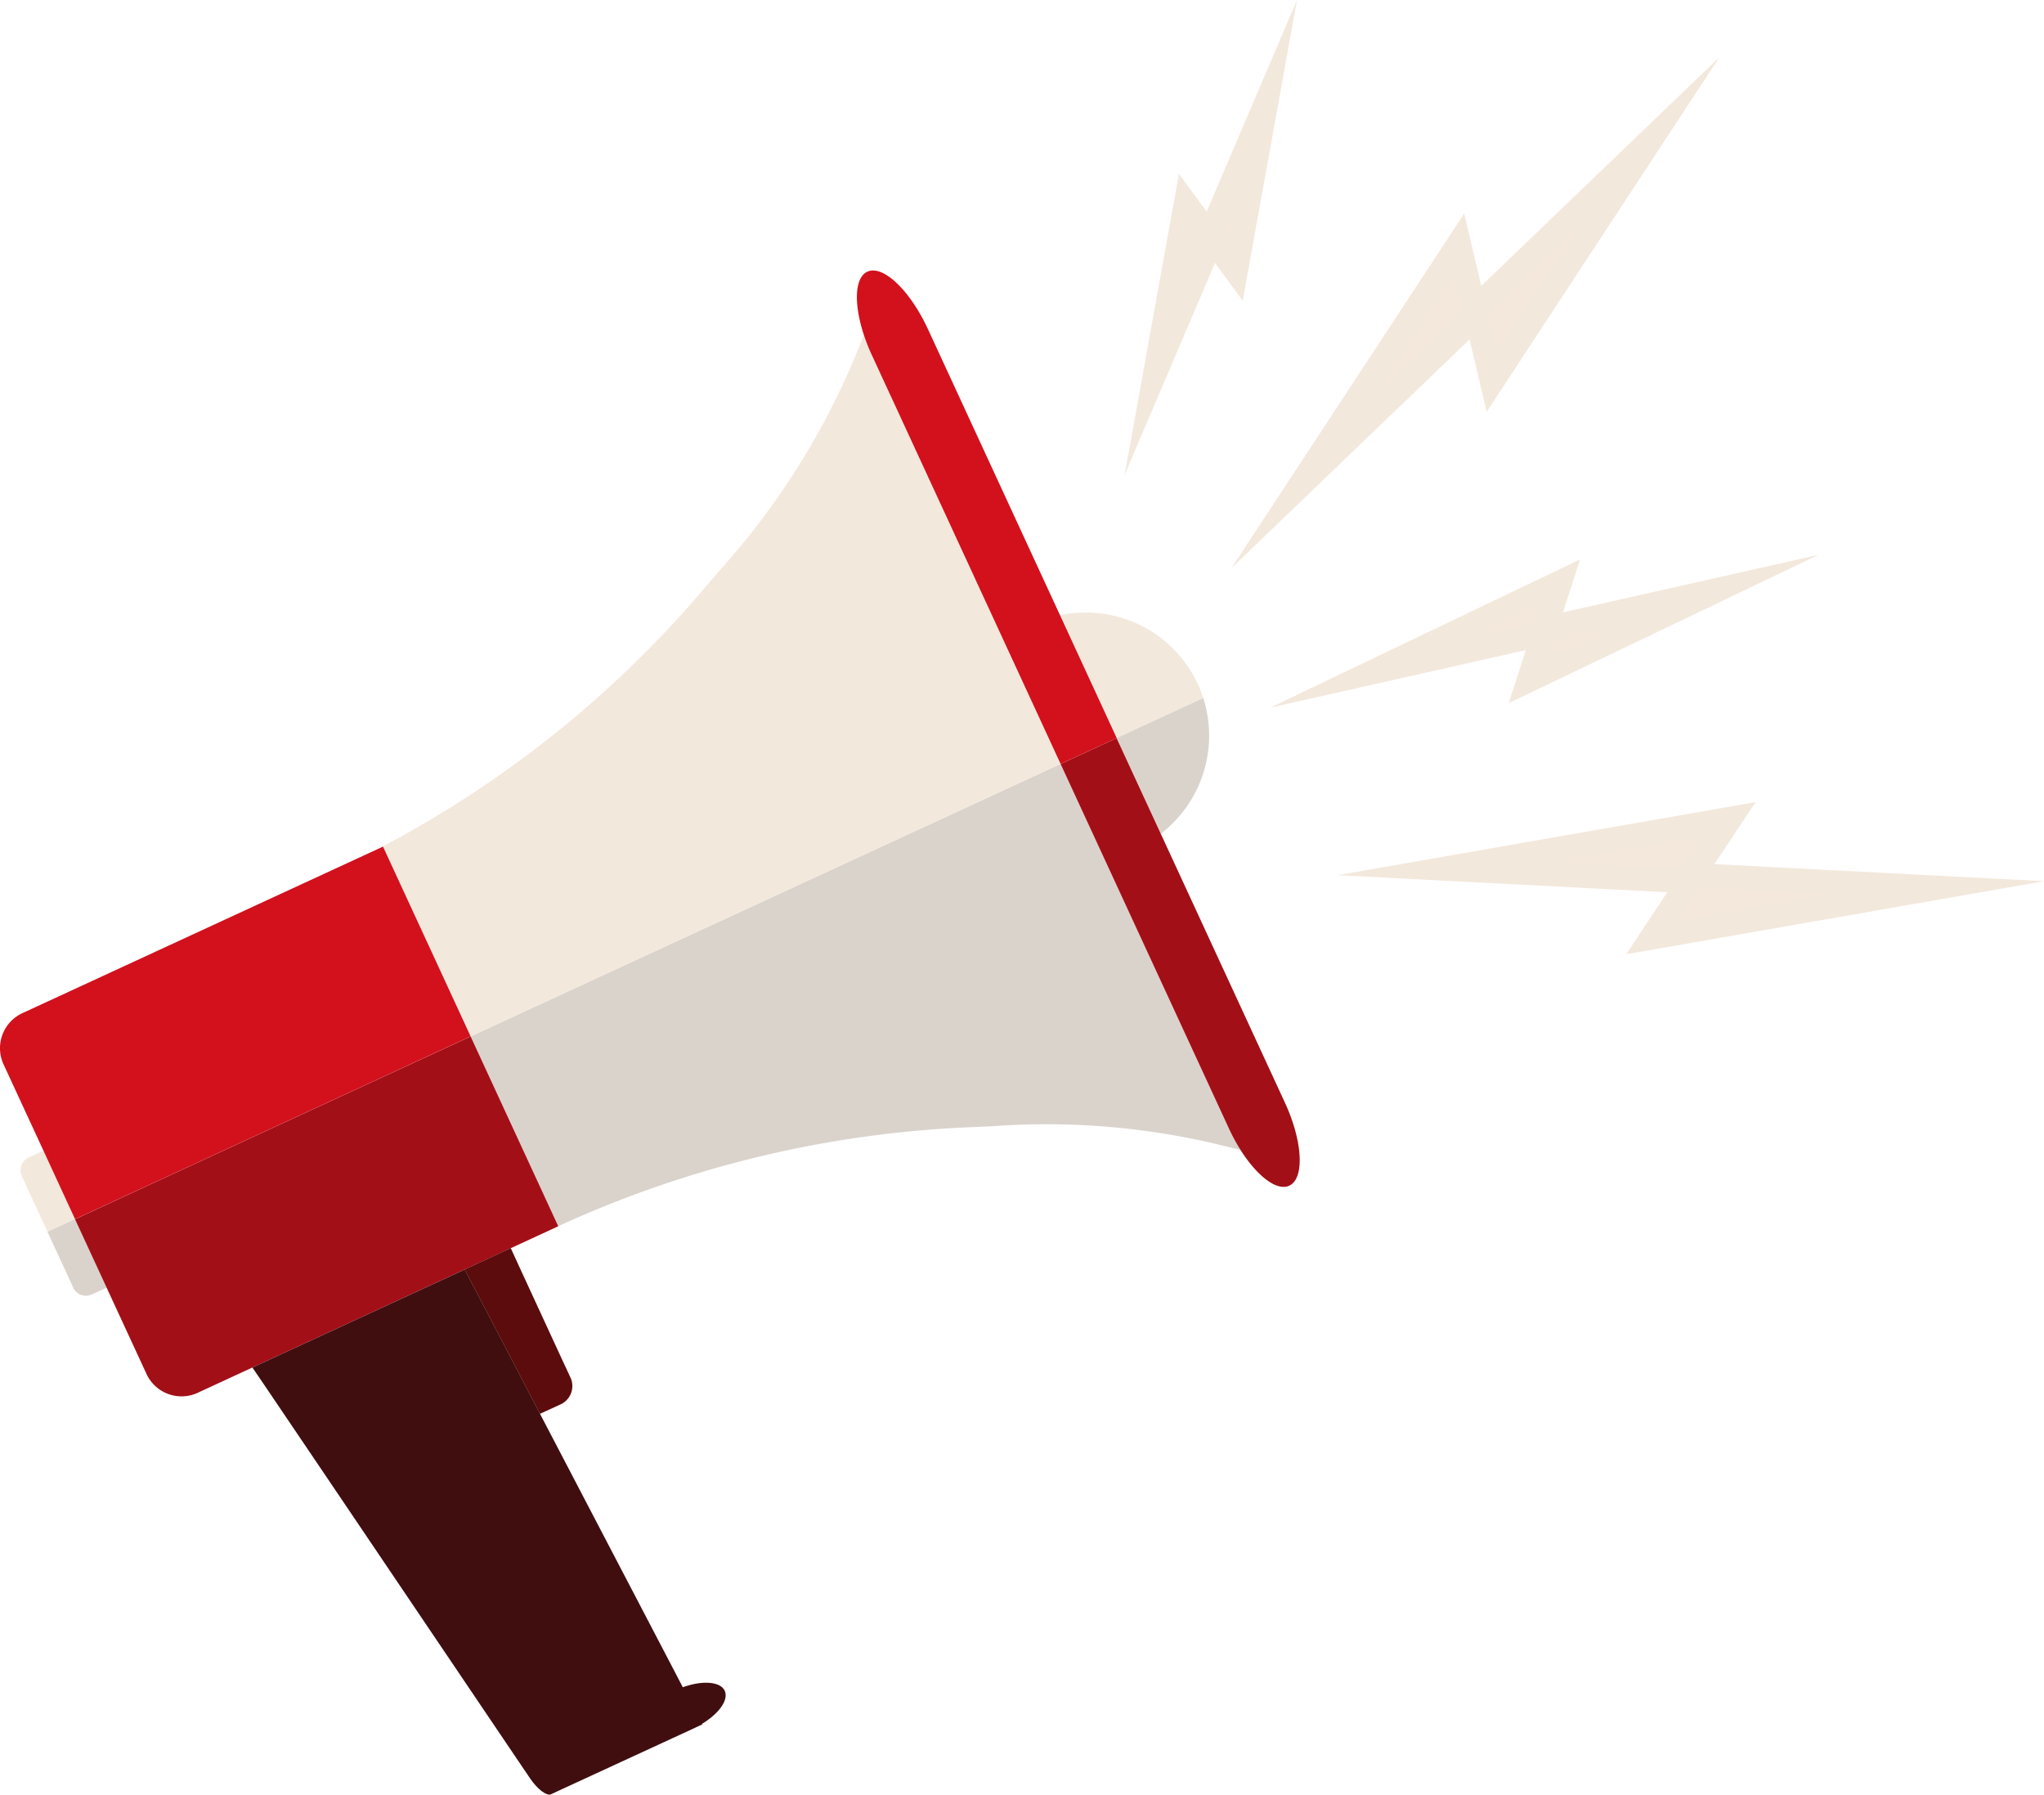 <svg xmlns="http://www.w3.org/2000/svg" width="118.405" height="103.938" viewBox="0 0 118.405 103.938">
  <g id="Group_482" data-name="Group 482" transform="translate(-553.507 -131.567)">
    <g id="Group_477" data-name="Group 477" transform="translate(553.507 147.233)">
      <path id="Path_410" data-name="Path 410" d="M629.313,174.142l3.261,7.048.029.067.92-.43,4.094-1.89A7.134,7.134,0,0,0,630.369,174,5.838,5.838,0,0,0,629.313,174.142Z" transform="translate(-567.915 -154.175)" fill="#f3e8dc"/>
      <path id="Path_411" data-name="Path 411" d="M633.375,182.419l2.551,5.54a7.065,7.065,0,0,0,.8-.717,7.152,7.152,0,0,0,1.663-7.144l-4.094,1.89Z" transform="translate(-568.687 -155.336)" fill="#dad3cc"/>
      <path id="Path_412" data-name="Path 412" d="M555.046,213.926l.324.71.457.987.484,1.047.223.49.709-.326v0l.279-.126.609-.283-1.83-3.963-.608.284-.252.113A.813.813,0,0,0,555.046,213.926Z" transform="translate(-553.785 -161.486)" fill="#f3e8dc"/>
      <path id="Path_413" data-name="Path 413" d="M556.9,218.091l.232.5.484,1.045.456.982.324.709a.806.806,0,0,0,1.071.392l.253-.113.611-.276-.449-.982-1.374-2.982-.008,0,0-.013-.609.283-.279.126,0,0Z" transform="translate(-554.152 -162.416)" fill="#dad3cc"/>
      <path id="Path_414" data-name="Path 414" d="M587.165,200.591l5.077,10.99a63.47,63.47,0,0,1,23.572-5.719c.544-.023,1.08-.048,1.616-.073a42.772,42.772,0,0,1,13.419,1.153c.309.073.617.147.926.228a10.48,10.48,0,0,1-.682-1.244l-7.238-15.676-2.51-5.443-.6.276-4.012,1.852Z" transform="translate(-559.904 -156.231)" fill="#dad3cc"/>
      <path id="Path_415" data-name="Path 415" d="M580.677,183.844l.178-.08,5.077,11L615.5,181.107l4.012-1.852.6-.276-3.241-7.009-7.707-16.692a10.626,10.626,0,0,1-.448-1.145q-.181.451-.365.9a43.457,43.457,0,0,1-7.92,12.655c-.35.406-.707.82-1.057,1.234A62.905,62.905,0,0,1,580.677,183.844Z" transform="translate(-558.671 -150.401)" fill="#f3e8dc"/>
      <path id="Path_416" data-name="Path 416" d="M565.539,211.8l15.566-7.187.685-.317,5.077,10.993-.111.051-2.644,1.22-2.673,1.236-3.734,1.723-8.556,3.95-3.171,1.466a2.234,2.234,0,0,1-2.965-1.093l-2.311-5-1.83-3.961Z" transform="translate(-554.527 -159.935)" fill="#a30f17" fill-rule="evenodd"/>
      <path id="Path_417" data-name="Path 417" d="M580.77,201.713l-.685.317-15.566,7.187-6.666,3.079-1.829-3.965-2.312-5a2.235,2.235,0,0,1,1.094-2.965l20.708-9.562.18-.083Z" transform="translate(-553.507 -157.355)" fill="#d2111c" fill-rule="evenodd"/>
      <path id="Path_418" data-name="Path 418" d="M631.874,189.9l-2.512-5.44,1.282-.591,1.963-.906,2.56,5.542,7.192,15.574c1.033,2.24,1.147,4.391.249,4.805-.716.332-1.857-.551-2.816-2.059a10.9,10.9,0,0,1-.679-1.249Z" transform="translate(-567.924 -155.88)" fill="#a30f17" fill-rule="evenodd"/>
      <path id="Path_419" data-name="Path 419" d="M627.875,177.512l-1.282.591-3.237-7.011L615.648,154.4a10.493,10.493,0,0,1-.449-1.14c-.593-1.789-.543-3.324.2-3.666.9-.414,2.461,1.067,3.5,3.306l7.661,16.59,3.284,7.115Z" transform="translate(-565.155 -149.525)" fill="#d2111c" fill-rule="evenodd"/>
      <path id="Path_420" data-name="Path 420" d="M586.734,220.671l.569,1.082,2.866,5.486.931,1.791,1.132-.52A1.173,1.173,0,0,0,592.9,227c-.249-.544-.455-.98-.455-.98l-2.526-5.474-.51-1.114Z" transform="translate(-559.822 -162.812)" fill="#5c0c0c"/>
      <path id="Path_421" data-name="Path 421" d="M571.559,226.639l.7,1.026,3.912,5.785,10.686,15.821.8,1.181c.415.612.955,1.021,1.205.9l.449-.21,7.761-3.578.548-.258-.013-.033c.983-.594,1.557-1.388,1.311-1.918s-1.286-.611-2.427-.2l-.516-.991-7.754-14.841-.931-1.791-2.866-5.486-.569-1.082-3.731,1.721Z" transform="translate(-556.938 -163.103)" fill="#400e0f"/>
    </g>
    <g id="Group_478" data-name="Group 478" transform="translate(620.426 137.467)">
      <path id="Path_422" data-name="Path 422" d="M640.014,145.2l3.3-7.733-1.771,9.815Z" transform="translate(-636.868 -137.467)" fill="#f3e8db" stroke="#f3e8dc" stroke-miterlimit="10" stroke-width="1.382"/>
      <path id="Path_423" data-name="Path 423" d="M639.429,146.8l-3.3,7.732,1.771-9.815Z" transform="translate(-636.13 -138.845)" fill="#f3e8db" stroke="#f3e8dc" stroke-miterlimit="10" stroke-width="1.382"/>
    </g>
    <g id="Group_479" data-name="Group 479" transform="translate(637.141 178.98)">
      <path id="Path_424" data-name="Path 424" d="M674.033,192.749l14.183.734-16.594,2.9Z" transform="translate(-659.59 -189.487)" fill="#f3e8db" stroke="#f3e8dc" stroke-miterlimit="10" stroke-width="1.382"/>
      <path id="Path_425" data-name="Path 425" d="M670.949,192.357l-14.182-.735,16.6-2.9Z" transform="translate(-656.767 -188.722)" fill="#f3e8db" stroke="#f3e8dc" stroke-miterlimit="10" stroke-width="1.382"/>
    </g>
    <g id="Group_480" data-name="Group 480" transform="translate(628.777 139.618)">
      <path id="Path_426" data-name="Path 426" d="M658.973,149.958l10.245-9.836-9.243,14.083Z" transform="translate(-648.822 -140.123)" fill="#f3e8db" stroke="#f3e8dc" stroke-miterlimit="10" stroke-width="1.382"/>
      <path id="Path_427" data-name="Path 427" d="M656.685,151.82l-10.244,9.835,9.246-14.083Z" transform="translate(-646.441 -141.539)" fill="#f3e8db" stroke="#f3e8dc" stroke-miterlimit="10" stroke-width="1.382"/>
    </g>
    <g id="Group_481" data-name="Group 481" transform="translate(632.909 165.283)">
      <path id="Path_428" data-name="Path 428" d="M663.805,174.6l10.009-2.253L662.837,177.6Z" transform="translate(-653.689 -171.912)" fill="#f3e8db" stroke="#f3e8dc" stroke-miterlimit="10" stroke-width="1.382"/>
      <path id="Path_429" data-name="Path 429" d="M661.55,174.808l-10.008,2.253,10.978-5.251Z" transform="translate(-651.542 -171.81)" fill="#f3e8db" stroke="#f3e8dc" stroke-miterlimit="10" stroke-width="1.382"/>
    </g>
  </g>
</svg>
